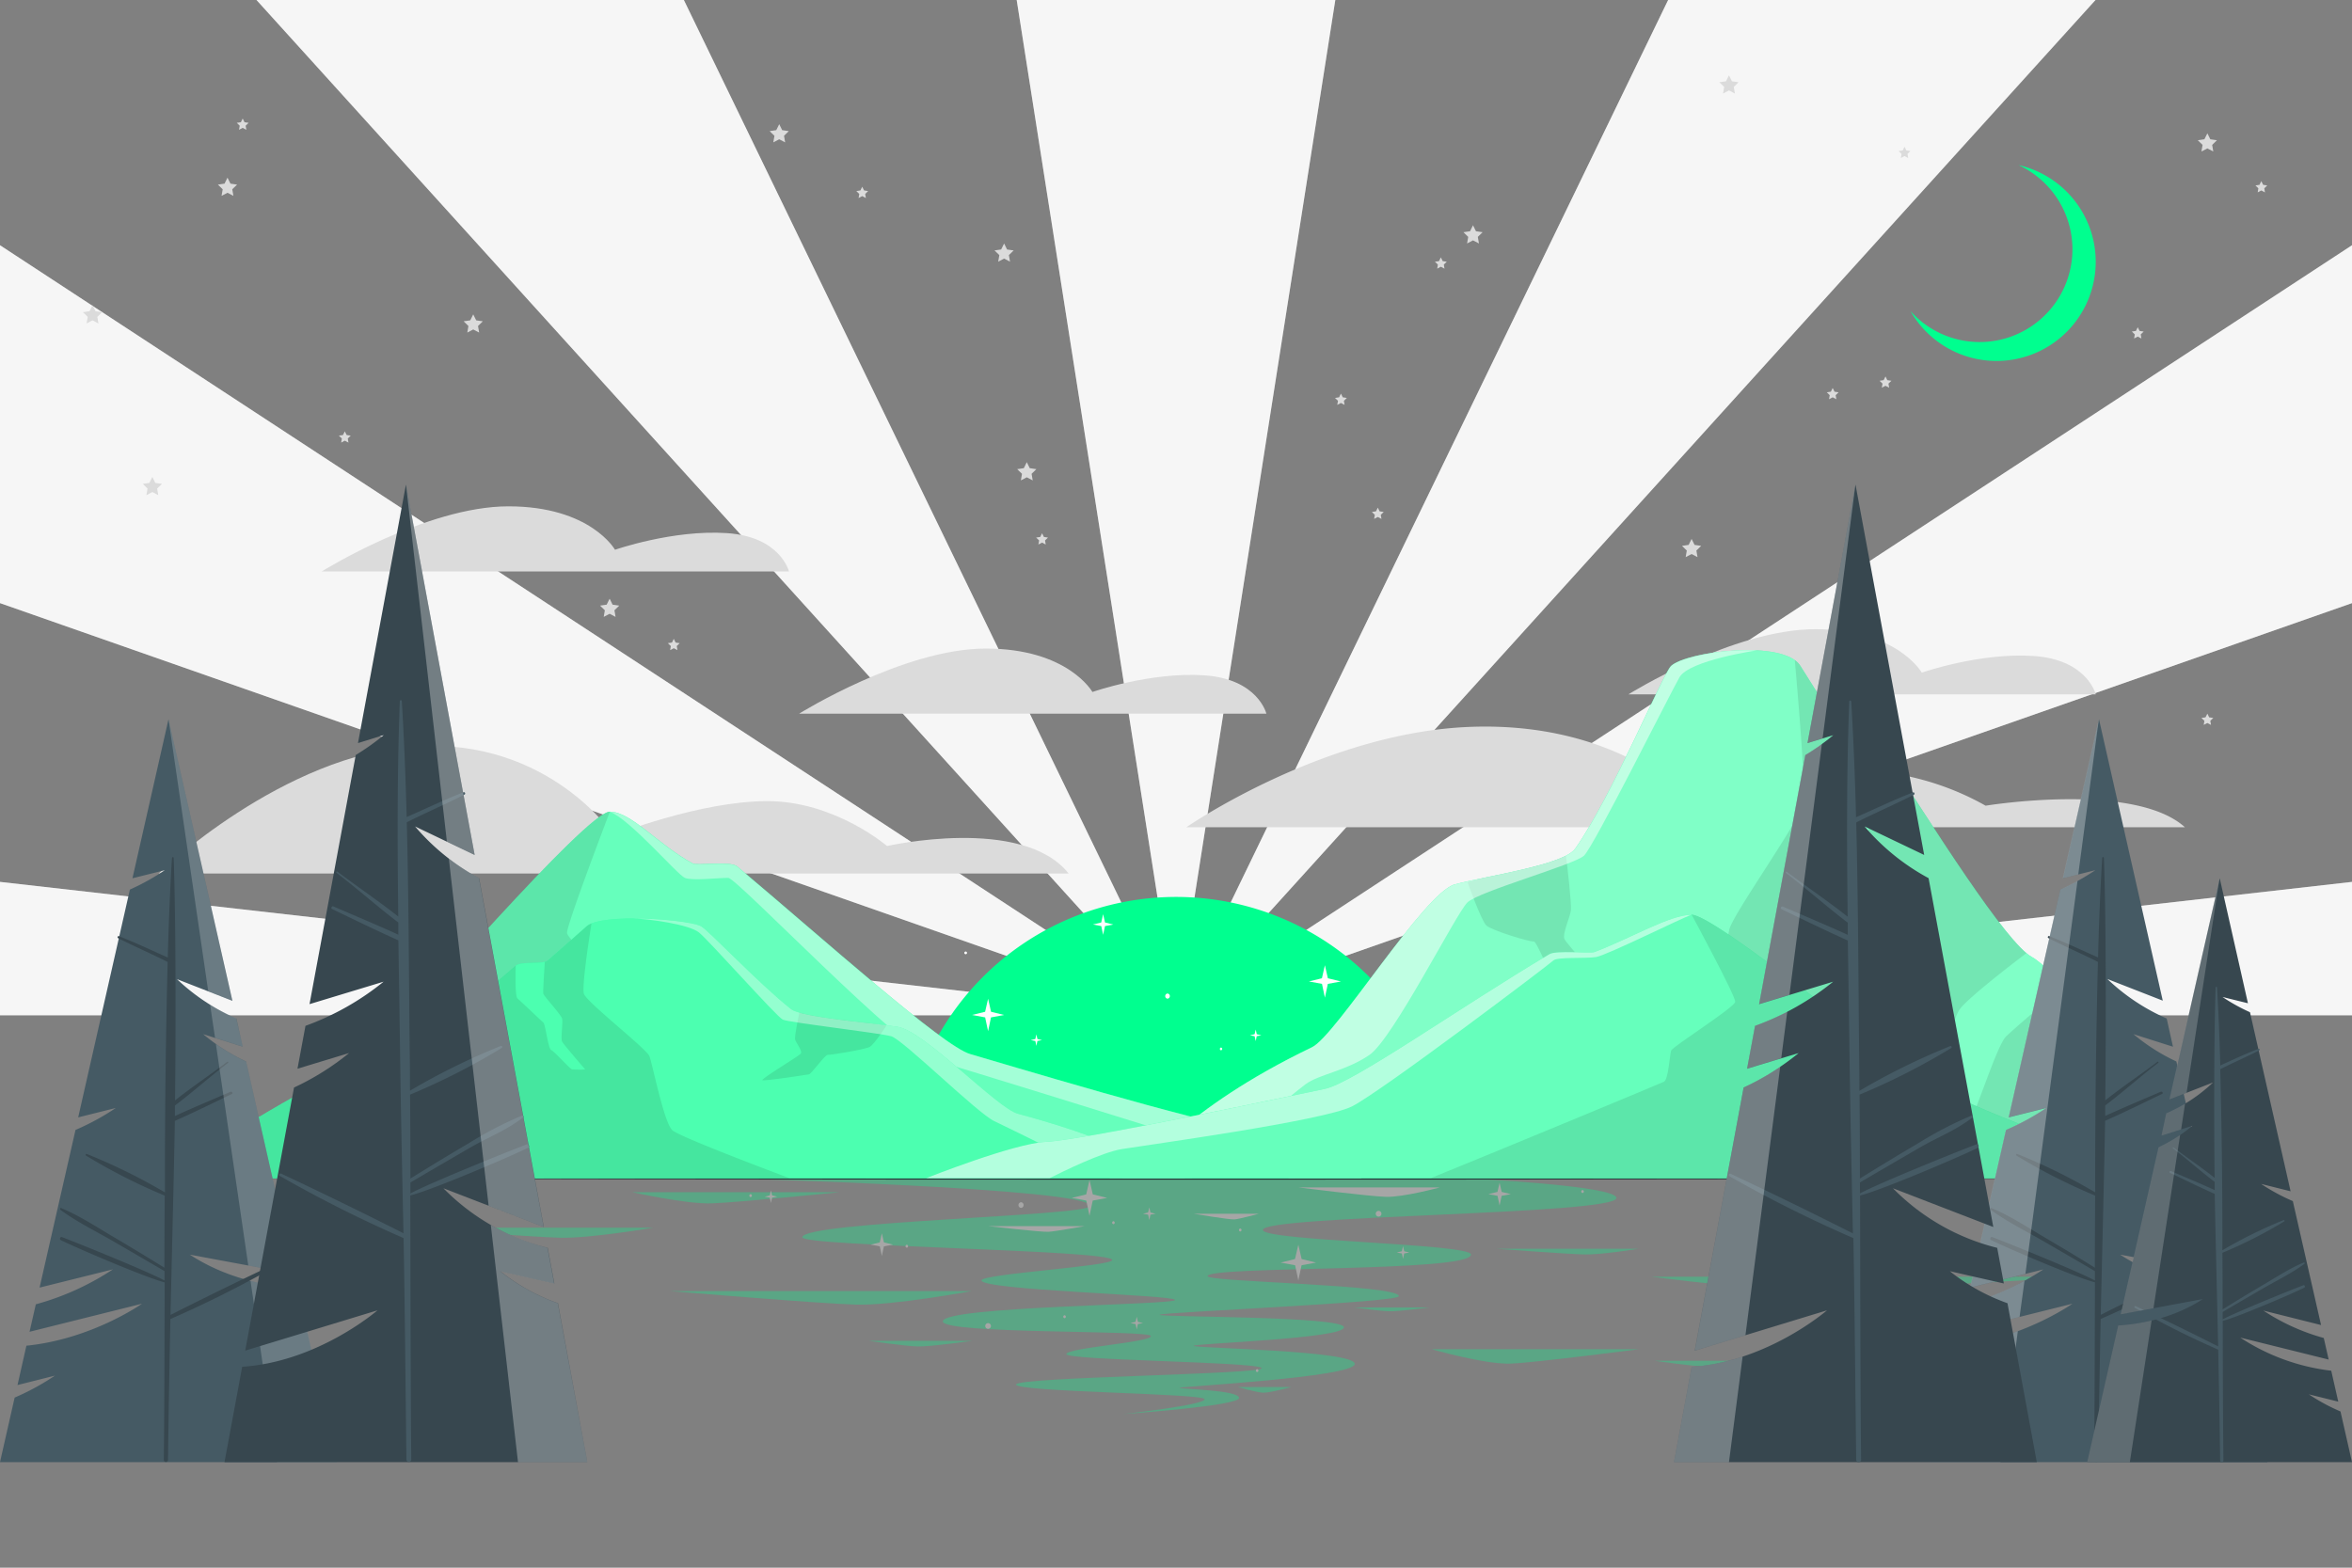 <svg xmlns="http://www.w3.org/2000/svg" viewBox="0 0 750 500"><rect x="0" y="0" width="750" height="500" fill="#808080" stroke="none"/><g id="freepik--background-complete--inject-81"><polygon points="425.8 0 375 323.81 324.2 0 425.8 0" style="fill:#a6a6a6"></polygon><polygon points="375 323.81 81.79 0 218.07 0 375 323.81" style="fill:#a6a6a6"></polygon><polygon points="375 323.81 0 192.36 0 78.22 375 323.81" style="fill:#a6a6a6"></polygon><polygon points="375 323.81 0 323.81 0 281.27 375 323.81" style="fill:#a6a6a6"></polygon><polygon points="750 281.27 750 323.81 375 323.81 750 281.27" style="fill:#a6a6a6"></polygon><polygon points="750 78.22 750 192.36 375 323.81 750 78.22" style="fill:#a6a6a6"></polygon><polygon points="668.21 0 375 323.81 531.93 0 668.21 0" style="fill:#a6a6a6"></polygon><g style="opacity:0.9"><polygon points="425.8 0 375 323.81 324.2 0 425.8 0" style="fill:#fff"></polygon><polygon points="375 323.81 81.79 0 218.07 0 375 323.81" style="fill:#fff"></polygon><polygon points="375 323.81 0 192.36 0 78.22 375 323.81" style="fill:#fff"></polygon><polygon points="375 323.81 0 323.81 0 281.27 375 323.81" style="fill:#fff"></polygon><polygon points="750 281.27 750 323.81 375 323.81 750 281.27" style="fill:#fff"></polygon><polygon points="750 78.22 750 192.36 375 323.81 750 78.22" style="fill:#fff"></polygon><polygon points="668.21 0 375 323.81 531.93 0 668.21 0" style="fill:#fff"></polygon></g><polygon points="150.9 100.26 149.96 102.17 147.84 102.48 149.37 103.97 149.01 106.07 150.9 105.08 152.79 106.07 152.43 103.97 153.96 102.48 151.85 102.17 150.9 100.26" style="fill:#dbdbdb"></polygon><polygon points="248.48 39.6 247.53 41.51 245.42 41.82 246.95 43.31 246.59 45.41 248.48 44.42 250.37 45.41 250.01 43.31 251.53 41.82 249.42 41.51 248.48 39.6" style="fill:#dbdbdb"></polygon><polygon points="194.4 190.94 193.45 192.85 191.34 193.16 192.87 194.65 192.51 196.75 194.4 195.76 196.29 196.75 195.93 194.65 197.46 193.16 195.34 192.85 194.4 190.94" style="fill:#dbdbdb"></polygon><polygon points="29.5 97.35 28.56 99.26 26.45 99.57 27.98 101.06 27.61 103.16 29.5 102.17 31.39 103.16 31.03 101.06 32.56 99.57 30.45 99.26 29.5 97.35" style="fill:#dbdbdb"></polygon><polygon points="48.58 152.11 47.64 154.02 45.53 154.33 47.05 155.82 46.69 157.92 48.58 156.93 50.47 157.92 50.11 155.82 51.64 154.33 49.53 154.02 48.58 152.11" style="fill:#dbdbdb"></polygon><polygon points="327.42 147.4 326.47 149.32 324.36 149.63 325.89 151.12 325.53 153.22 327.42 152.23 329.31 153.22 328.95 151.12 330.47 149.63 328.36 149.32 327.42 147.4" style="fill:#dbdbdb"></polygon><polygon points="551.33 24.01 550.38 25.93 548.27 26.23 549.8 27.72 549.44 29.83 551.33 28.84 553.22 29.83 552.86 27.72 554.38 26.23 552.27 25.93 551.33 24.01" style="fill:#dbdbdb"></polygon><polygon points="72.54 56.66 71.6 58.57 69.48 58.88 71.01 60.37 70.65 62.47 72.54 61.48 74.43 62.47 74.07 60.37 75.6 58.88 73.49 58.57 72.54 56.66" style="fill:#dbdbdb"></polygon><polygon points="469.71 71.84 468.77 73.75 466.65 74.06 468.18 75.55 467.82 77.65 469.71 76.66 471.6 77.65 471.24 75.55 472.77 74.06 470.65 73.75 469.71 71.84" style="fill:#dbdbdb"></polygon><polygon points="320.19 77.65 319.24 79.57 317.13 79.87 318.66 81.36 318.3 83.47 320.19 82.47 322.08 83.47 321.71 81.36 323.24 79.87 321.13 79.57 320.19 77.65" style="fill:#dbdbdb"></polygon><polygon points="539.41 171.88 538.47 173.79 536.35 174.1 537.88 175.59 537.52 177.69 539.41 176.7 541.3 177.69 540.94 175.59 542.47 174.1 540.36 173.79 539.41 171.88" style="fill:#dbdbdb"></polygon><polygon points="703.88 42.51 702.93 44.42 700.82 44.73 702.35 46.22 701.99 48.32 703.88 47.33 705.77 48.32 705.41 46.22 706.93 44.73 704.82 44.42 703.88 42.51" style="fill:#dbdbdb"></polygon><polygon points="607.31 46.8 606.73 47.98 605.42 48.17 606.37 49.09 606.14 50.39 607.31 49.78 608.48 50.39 608.25 49.09 609.2 48.17 607.89 47.98 607.31 46.8" style="fill:#dbdbdb"></polygon><polygon points="459.45 82.09 458.87 83.28 457.56 83.47 458.51 84.39 458.29 85.69 459.45 85.07 460.62 85.69 460.4 84.39 461.34 83.47 460.04 83.28 459.45 82.09" style="fill:#dbdbdb"></polygon><polygon points="274.94 59.56 274.36 60.74 273.06 60.94 274 61.86 273.78 63.16 274.94 62.54 276.11 63.16 275.89 61.86 276.83 60.94 275.53 60.74 274.94 59.56" style="fill:#dbdbdb"></polygon><polygon points="439.35 161.91 438.77 163.09 437.46 163.28 438.4 164.2 438.18 165.5 439.35 164.88 440.52 165.5 440.3 164.2 441.24 163.28 439.93 163.09 439.35 161.91" style="fill:#dbdbdb"></polygon><polygon points="584.4 123.75 583.82 124.93 582.52 125.12 583.46 126.04 583.24 127.34 584.4 126.72 585.57 127.34 585.35 126.04 586.29 125.12 584.99 124.93 584.4 123.75" style="fill:#dbdbdb"></polygon><polygon points="703.88 227.61 703.29 228.79 701.99 228.98 702.93 229.9 702.71 231.2 703.88 230.59 705.04 231.2 704.82 229.9 705.77 228.98 704.46 228.79 703.88 227.61" style="fill:#dbdbdb"></polygon><polygon points="109.95 137.57 109.37 138.75 108.06 138.94 109.01 139.86 108.79 141.16 109.95 140.55 111.12 141.16 110.9 139.86 111.84 138.94 110.54 138.75 109.95 137.57" style="fill:#dbdbdb"></polygon><polygon points="214.85 203.76 214.27 204.94 212.96 205.13 213.91 206.05 213.69 207.35 214.85 206.74 216.02 207.35 215.8 206.05 216.74 205.13 215.44 204.94 214.85 203.76" style="fill:#dbdbdb"></polygon><polygon points="332.29 170.08 331.71 171.26 330.4 171.45 331.35 172.37 331.12 173.67 332.29 173.06 333.46 173.67 333.24 172.37 334.18 171.45 332.88 171.26 332.29 170.08" style="fill:#dbdbdb"></polygon><polygon points="427.59 125.54 427.01 126.72 425.7 126.92 426.65 127.84 426.42 129.14 427.59 128.52 428.76 129.14 428.54 127.84 429.48 126.92 428.18 126.72 427.59 125.54" style="fill:#dbdbdb"></polygon><polygon points="601.24 120.06 600.65 121.25 599.35 121.44 600.29 122.36 600.07 123.66 601.24 123.04 602.41 123.66 602.18 122.36 603.13 121.44 601.82 121.25 601.24 120.06" style="fill:#dbdbdb"></polygon><polygon points="681.68 104.37 681.1 105.55 679.79 105.74 680.74 106.66 680.51 107.96 681.68 107.35 682.85 107.96 682.63 106.66 683.57 105.74 682.27 105.55 681.68 104.37" style="fill:#dbdbdb"></polygon><polygon points="77.39 37.8 76.81 38.99 75.5 39.17 76.44 40.1 76.22 41.4 77.39 40.78 78.56 41.4 78.33 40.1 79.28 39.17 77.97 38.99 77.39 37.8" style="fill:#dbdbdb"></polygon><polygon points="721.08 57.77 720.5 58.95 719.2 59.14 720.14 60.06 719.92 61.36 721.08 60.74 722.25 61.36 722.03 60.06 722.97 59.14 721.67 58.95 721.08 57.77" style="fill:#dbdbdb"></polygon><path d="M251.58,182.26h-149s33.3-20.77,59.53-20.77,34,13.85,34,13.85,18.51-6.46,35.66-5.31S251.58,182.26,251.58,182.26Z" style="fill:#dbdbdb"></path><path d="M403.82,227.62h-149s33.3-20.77,59.53-20.77,34,13.85,34,13.85,18.51-6.46,35.66-5.31S403.82,227.62,403.82,227.62Z" style="fill:#dbdbdb"></path><path d="M668.28,221.45h-149s33.3-20.77,59.53-20.77,34,13.85,34,13.85,18.51-6.46,35.66-5.31S668.28,221.45,668.28,221.45Z" style="fill:#dbdbdb"></path><path d="M340.78,278.61H50.56S90.31,240.42,132.82,238s62.85,28.38,62.85,28.38,27.42-10.87,49-10.87,38.2,14.32,38.2,14.32S326,260.05,340.78,278.61Z" style="fill:#dbdbdb"></path><path d="M696.72,263.84H378.31s43.6-30.16,90.25-32,68.95,22.41,68.95,22.41,30.09-8.59,53.75-8.59a87.6,87.6,0,0,1,41.91,11.31S680.5,249.18,696.72,263.84Z" style="fill:#dbdbdb"></path></g><g id="freepik--Moon--inject-81"><path d="M609.2,99.21a31.63,31.63,0,1,0,34.45-46.56A29.58,29.58,0,1,1,609.2,99.21Z" style="fill:#00FF8F"></path></g><g id="freepik--Sun--inject-81"><path d="M462.16,373.23c0,.85,0,1.71,0,2.56H287.88c0-.85,0-1.71,0-2.56a87.16,87.16,0,0,1,174.32,0Z" style="fill:#00FF8F"></path><polygon points="320.19 323.72 316.01 324.49 315.08 328.89 314.14 324.49 309.97 323.71 314.13 322.7 315.08 318.54 316.03 322.7 320.19 323.72" style="fill:#fff"></polygon><polygon points="427.59 313.03 423.42 313.8 422.48 318.2 421.55 313.8 417.38 313.02 421.53 312.01 422.48 307.85 423.43 312.01 427.59 313.03" style="fill:#fff"></polygon><path d="M307.93,303.48a.43.43,0,0,0,0,.86A.43.43,0,0,0,307.93,303.48Z" style="fill:#fff"></path><path d="M389.36,334.11a.44.44,0,0,0,0,.87A.44.44,0,0,0,389.36,334.11Z" style="fill:#fff"></path><polygon points="355.01 294.87 352.36 295.36 351.76 298.15 351.17 295.36 348.51 294.86 351.16 294.22 351.76 291.57 352.37 294.22 355.01 294.87" style="fill:#fff"></polygon><path d="M372.3,316.87a.83.83,0,0,0,0,1.65A.83.83,0,0,0,372.3,316.87Z" style="fill:#fff"></path><polygon points="332.29 331.74 330.81 332.01 330.48 333.58 330.14 332.01 328.66 331.74 330.14 331.38 330.48 329.9 330.81 331.38 332.29 331.74" style="fill:#fff"></polygon><polygon points="402.22 330.21 400.74 330.49 400.41 332.05 400.07 330.49 398.59 330.21 400.07 329.85 400.41 328.37 400.75 329.85 402.22 330.21" style="fill:#fff"></polygon></g><g id="freepik--Sea--inject-81"><g style="opacity:0.3"><path d="M232.26,375.79s115.63,3.21,115.36,8.84c-.15,3.21-91.78,4.95-91.78,10,0,2.93,98.81,4,98.81,7.24,0,2-41.67,4.42-41.67,6.5,0,3.15,61.31,4.62,61.71,6.23s-74.05,2-74.05,6.84c0,4.15,66.35,2.68,66.35,4.69s-26.94,3.75-26.94,5.76,60.25,2.41,62.24,4.42S324,439.17,324,441.58s60.11,2.82,60.11,4.69-26,4.74-26,4.74,37-2.59,37-5.14-18.58-2.81-19-3.22S432,439.3,432,435s-51.36-5-51.36-5.76,47.91-2.28,47.91-5.9-58.79-3.21-58.79-4,76.31-3.92,76.31-5.93c0-3.72-61-4.52-61-6.4,0-3.35,84-1.13,84-6.89,0-3.49-66.41-4.3-66.36-7.85.07-4.7,112.74-4.83,112.74-10.19,0-4-48.11-6.28-48.11-6.28H241.21" style="fill:#00FF8F"></path><path d="M477.27,398.29s22.3,1.67,27.87,1.81,17.26-1.81,17.26-1.81Z" style="fill:#00FF8F"></path><path d="M58.83,413s22.29,1.67,27.87,1.81S104,413,104,413Z" style="fill:#00FF8F"></path><path d="M130.93,391.55s38.26,3,47.82,3.22,29.6-3.22,29.6-3.22Z" style="fill:#00FF8F"></path><path d="M213.65,411.78s47.51,4,59.38,4.32,36.76-4.32,36.76-4.32Z" style="fill:#00FF8F"></path><path d="M522.7,430.31s-32.72,4.26-40.91,4.6-25.32-4.6-25.32-4.6Z" style="fill:#00FF8F"></path><path d="M414,378.72s22.29,2.81,27.87,3,17.25-3,17.25-3Z" style="fill:#fff"></path><path d="M267.74,380.24s-32.68,3.3-40.85,3.57-25.29-3.57-25.29-3.57Z" style="fill:#00FF8F"></path><path d="M665.13,407.19s-68.47,4.11-85.59,4.44-53-4.44-53-4.44Z" style="fill:#00FF8F"></path><path d="M277,427.63s11.67,1.74,15.76,1.81,17.34-1.81,17.34-1.81Z" style="fill:#00FF8F"></path><path d="M527.66,434s11.67,1.74,15.76,1.81S560.76,434,560.76,434Z" style="fill:#00FF8F"></path><path d="M394.72,442.38s6,1.75,8.12,1.81,8.94-1.81,8.94-1.81Z" style="fill:#00FF8F"></path><path d="M431.77,417s8.45,1.19,11.41,1.23S455.74,417,455.74,417Z" style="fill:#00FF8F"></path><path d="M345.87,391.06s-9.21,1.67-11.51,1.81-19.28-1.81-19.28-1.81Z" style="fill:#fff"></path><path d="M401.45,387.11s-6.23,1.68-7.78,1.81-13.05-1.81-13.05-1.81Z" style="fill:#fff"></path><polygon points="353.06 382.06 348.45 382.91 347.42 387.78 346.39 382.91 341.77 382.06 346.37 380.94 347.42 376.34 348.47 380.94 353.06 382.06" style="fill:#fff"></polygon><polygon points="419.65 402.69 415.04 403.54 414.01 408.41 412.98 403.54 408.36 402.69 412.95 401.56 414.01 396.97 415.06 401.56 419.65 402.69" style="fill:#fff"></polygon><path d="M395.49,391.82a.48.48,0,0,0,0,.95A.48.48,0,0,0,395.49,391.82Z" style="fill:#fff"></path><path d="M355.05,389.49a.48.48,0,0,0,0,.95A.48.48,0,0,0,355.05,389.49Z" style="fill:#fff"></path><path d="M339.46,419.48a.48.48,0,0,0,0,.95A.48.48,0,0,0,339.46,419.48Z" style="fill:#fff"></path><path d="M400.87,436.66a.48.48,0,0,0,0,.95A.48.48,0,0,0,400.87,436.66Z" style="fill:#fff"></path><path d="M289.16,397a.48.48,0,0,0,0,.95A.48.48,0,0,0,289.16,397Z" style="fill:#fff"></path><path d="M504.64,379.55a.48.48,0,0,0,0,.95A.48.48,0,0,0,504.64,379.55Z" style="fill:#fff"></path><path d="M239.36,380.86a.48.48,0,0,0,0,.95A.48.48,0,0,0,239.36,380.86Z" style="fill:#fff"></path><path d="M325.59,383.43a.92.92,0,0,0,0,1.83A.92.92,0,0,0,325.59,383.43Z" style="fill:#fff"></path><path d="M315.08,422a.91.91,0,0,0,0,1.82A.91.91,0,0,0,315.08,422Z" style="fill:#fff"></path><polygon points="481.77 380.86 478.84 381.4 478.18 384.5 477.53 381.4 474.59 380.86 477.51 380.15 478.18 377.23 478.85 380.15 481.77 380.86" style="fill:#fff"></polygon><polygon points="284.79 396.97 281.86 397.51 281.2 400.61 280.55 397.51 277.62 396.97 280.54 396.26 281.2 393.34 281.87 396.26 284.79 396.97" style="fill:#fff"></polygon><polygon points="449.4 399.48 447.76 399.78 447.39 401.51 447.03 399.78 445.39 399.48 447.02 399.08 447.39 397.45 447.77 399.08 449.4 399.48" style="fill:#fff"></polygon><path d="M439.6,386.2a.91.91,0,0,0,0,1.82A.91.91,0,0,0,439.6,386.2Z" style="fill:#fff"></path><polygon points="364.48 421.99 362.84 422.29 362.48 424.02 362.11 422.29 360.47 421.99 362.1 421.59 362.48 419.96 362.85 421.59 364.48 421.99" style="fill:#fff"></polygon><polygon points="247.84 381.67 246.2 381.98 245.84 383.7 245.47 381.98 243.83 381.67 245.46 381.27 245.84 379.64 246.21 381.27 247.84 381.67" style="fill:#fff"></polygon><polygon points="368.49 387.11 366.85 387.41 366.49 389.14 366.12 387.41 364.48 387.11 366.11 386.71 366.49 385.08 366.86 386.71 368.49 387.11" style="fill:#fff"></polygon></g><path d="M712.94,375.79c-216.51.61-459.37.61-675.88,0,216.51-.62,459.37-.61,675.88,0Z" style="fill:#263238"></path></g><g id="freepik--Mountains--inject-81"><path d="M711.66,375.79s-53-64.8-63.79-70.61c-8.23-4.43-31.37-41.39-48.14-67.22-2-3.12-9.76-.56-11.62-3.45-6.27-9.8-11.35-17.94-14-22.12-5.35-8.55-36.2-4.61-41.24,0-2.59,2.36-18.89,41.74-30.55,58.26-3.74,5.31-28.33,8.7-38.42,11.42C454.16,284.7,426,330.34,418.4,334c-41.88,20.14-52.23,38.13-60.56,41.79H711.66Z" style="fill:#00FF8F"></path><path d="M711.66,375.79s-53-64.8-63.79-70.61c-8.23-4.43-31.37-41.39-48.14-67.22-2-3.12-9.76-.56-11.62-3.45-6.27-9.8-11.35-17.94-14-22.12-5.35-8.55-36.2-4.61-41.24,0-2.59,2.36-18.89,41.74-30.55,58.26-3.74,5.31-28.33,8.7-38.42,11.42C454.16,284.7,426,330.34,418.4,334c-41.88,20.14-52.23,38.13-60.56,41.79H711.66Z" style="fill:#fff;opacity:0.5"></path><path d="M711.66,375.77v0l0,0Z" style="fill:#fff;opacity:0.5"></path><path d="M711.66,375.77v0Z" style="opacity:0.4"></path><path d="M711.66,375.77v0l0,0Z" style="opacity:0.2"></path><path d="M711.64,375.77H500.87c12.74-8.59,39.87-27.2,42.25-31.2,3.11-5.23,7.15-43.07,8.31-48.09s22.73-35,23.63-40.4-2.67-44.74-2.74-45.55h0s0,0,0,0a1,1,0,0,1,.23.17,2.61,2.61,0,0,1,.27.22l.25.21c.07.08.15.14.21.22a2.77,2.77,0,0,1,.24.25l.09.11a2.11,2.11,0,0,1,.19.23l.11.16c.06.1.12.17.18.27s.25.39.38.61.28.44.42.67.3.47.45.71l.48.76c2.85,4.53,7.15,11.4,12.25,19.36a1.63,1.63,0,0,0,.23.29,1.29,1.29,0,0,0,.24.23,2.13,2.13,0,0,0,.34.25,2,2,0,0,0,.29.15s.68,19,.54,20.65-6.38,13.72-6.75,16.33.56,12.68,0,14.83c-.35,1.25-6.57,14.43-8.21,17.65-.45.88,4.48.3,4.61.3.62,0,6.44-11.71,7.56-12.55s2.05-16.59,2.83-17.78,8.36-14.23,9.35-15.67.63-21.22.63-21.22c3.14,4.84,6.51,10.07,10,15.41.86,1.33,1.73,2.68,2.6,4l.88,1.35q1.19,1.85,2.4,3.69l3.27,5c.55.83,1.09,1.66,1.64,2.48l1.62,2.44,1.61,2.4c2.14,3.19,4.24,6.26,6.26,9.16l1.51,2.14c3.83,5.41,7.36,10.08,10.32,13.51.49.55,1,1.08,1.41,1.57.31.34.62.66.91,1l.54.54c.52.51,1,1,1.49,1.36,0,0-18.58,14-21.33,18s-9.42,29.23-11.57,32.13-16.43,14.51-15.84,15.45,27-4.72,30-10.17,9.35-26.1,12.3-28.9c2.25-2.15,13-11.51,18.8-15.95C683.35,340.5,710.58,374.84,711.64,375.77Z" style="opacity:0.1"></path><path d="M512.67,316.75c-.82.64-15.91-3.53-16.82-3.81S490,300,489.08,300.27s-13.44-3.48-15.12-5.1-6-13.82-6-13.82h0l4.11-1.13c9.33-1.94,21.46-4.27,27.3-7.3.33,2.63,1.83,15.48,1.55,17.49-.32,2.25-2.79,7.46-2.05,9.11S513.49,316.12,512.67,316.75Z" style="opacity:0.1"></path><path d="M560.27,207.43s-21.62,3.15-24.72,8.58-27.35,54-30.45,56.9-33.53,11.37-37.18,14.92-23.69,43.46-31.24,48.63-16.06,6.14-20.39,9.36c-4,2.94-31.54,26-36.24,29.95H357.84c8.33-3.66,18.68-21.65,60.56-41.79,7.58-3.64,35.76-49.28,45.52-51.91,10.09-2.72,34.68-6.11,38.42-11.42,11.66-16.52,28-55.9,30.55-58.27C536.06,209.49,549.44,206.85,560.27,207.43Z" style="fill:#fff;opacity:0.5"></path><path d="M434.24,375.77s-27.39-15.44-37.5-16.12c-12-.8-80.34-21.52-87.33-23.48-8.76-2.45-46.71-36.62-74.34-59.83-2.14-1.8-12.79-.21-14.09-.9-11.14-6-19.67-16.56-26.52-16.56-7.45,0-64.59,66.5-70.54,72.1S85.77,356.75,75.8,358.8s-37.46,17-37.46,17Z" style="fill:#00FF8F"></path><path d="M434.24,375.77s-27.39-15.44-37.5-16.12c-12-.8-80.34-21.52-87.33-23.48-8.76-2.45-46.71-36.62-74.34-59.83-2.14-1.8-12.79-.21-14.09-.9-11.14-6-19.67-16.56-26.52-16.56-7.45,0-64.59,66.5-70.54,72.1S85.77,356.75,75.8,358.8s-37.46,17-37.46,17Z" style="fill:#fff;opacity:0.4"></path><path d="M203.13,333c-1.38-.93-1.82-11.81-2.24-13.78S181,300,180.81,297.55s13.66-38.67,13.66-38.67c-7.46,0-64.6,66.51-70.55,72.1-.37.34-.85.75-1.41,1.21l-.92.72c-1.14.88-2.54,1.89-4.14,3l-1.42,1c-.74.51-1.49,1-2.29,1.54l-1.62,1.07c-.82.54-1.67,1.09-2.54,1.64-.58.38-1.17.75-1.77,1.12-1.78,1.12-3.63,2.27-5.51,3.39a205.32,205.32,0,0,1-19.63,10.66l-1.48.64c-.47.21-.94.39-1.38.57-.67.27-1.31.5-1.89.69l-1.12.35-1,.24c-.63.12-1.31.31-2.06.53-.38.1-.77.23-1.17.36s-.82.27-1.24.43l-1.32.47-1.37.53c-.93.37-1.9.77-2.9,1.19s-2,.87-3,1.33l-2.34,1.06-.79.37L58,365.8l-.78.37-1.57.76c-9.08,4.37-17.3,8.84-17.3,8.84H276.2C252.26,362,204.14,333.69,203.13,333Zm-54.39-3.26c-.78-.22-6-6.06-6.69-6.27s-2.29-4.8-1.9-5a27,27,0,0,1,3.18-1.23c.38-.05,2.47,2.83,2.85,2.83s7.58,0,8.28.43,6.19,8.53,6,9.26C160.14,330.69,149.5,330,148.74,329.74Z" style="opacity:0.1"></path><path d="M434.22,375.76c-.34-.14-23.27,0-23.27,0-3.88-3.9-12.15-9.55-15.46-10.22-5.49-1.11-24.38-4.83-30.1-6.62s-56.33-17.55-67.06-20.65S235,280.08,232.26,280s-11.41,1-13.85,0-17.5-18.74-23.94-21.07c6.85,0,15.38,10.6,26.51,16.56,1.3.69,12-.9,14.09.9,27.63,23.21,65.58,57.38,74.34,59.83,7,2,75.37,22.68,87.33,23.48C406.69,360.32,433.39,375.29,434.22,375.76Z" style="fill:#fff;opacity:0.4"></path><path d="M51.64,375.79s36-24,55.1-32.73c3.41-1.56,13.8-1.58,15.24-2,7.27-2.18,27.71-20.36,42.51-33.07,1.79-1.53,8.62-.27,10.26-1.7,5.54-4.82,10-8.82,12.34-10.88,4.73-4.2,32-2.26,36.42,0,2.28,1.16,18.44,18.32,28.73,26.45,3.31,2.61,25,4.28,33.93,5.62,8.61,1.29,31.73,26,38.42,27.75,37,9.91,46.12,18.76,53.47,20.56H51.64Z" style="fill:#00FF8F"></path><path d="M51.64,375.79s36-24,55.1-32.73c3.41-1.56,13.8-1.58,15.24-2,7.27-2.18,27.71-20.36,42.51-33.07,1.79-1.53,8.62-.27,10.26-1.7,5.54-4.82,10-8.82,12.34-10.88,4.73-4.2,32-2.26,36.42,0,2.28,1.16,18.44,18.32,28.73,26.45,3.31,2.61,25,4.28,33.93,5.62,8.61,1.29,31.73,26,38.42,27.75,37,9.91,46.12,18.76,53.47,20.56H51.64Z" style="fill:#fff;opacity:0.3"></path><path d="M51.64,375.78h0Z" style="fill:#fff;opacity:0.3"></path><path d="M51.64,375.78h0Z" style="fill:#37474f"></path><path d="M51.64,375.78h0Z" style="opacity:0.4"></path><path d="M51.64,375.78h0Z" style="opacity:0.2"></path><path d="M251.77,375.78H51.66l.06,0,.25-.16.3-.21c4.89-3.24,36.88-24.3,54.47-32.31,7.6,3.41,20.86,9.58,22.49,10.45,2.6,1.38,8.23,11.54,10.87,14.22s25.91,5.46,26.43,5-12.09-6.17-14-7.6-7.8-13.85-10.22-15.81-18.83-8.86-18.83-8.86c.41-.19.85-.41,1.32-.67l.47-.26.47-.28.34-.2,1.24-.77c1.26-.81,2.64-1.76,4.11-2.84.21-.15.42-.3.63-.47,1.39-1,2.85-2.14,4.37-3.34.45-.34.89-.69,1.34-1.05l1.89-1.52,2.22-1.81,1.41-1.17,1.42-1.19q.72-.58,1.44-1.2l1.44-1.21,2.9-2.46,2.12-1.82.77-.66c.77-.65,1.54-1.32,2.29-2l3-2.61,4.38-3.77,1.4-1.2s-.33,9.73.55,10.44,7.57,7.11,8.26,7.7,1.51,8.34,2.5,8.75,6.12,6.18,6.67,6.18c.12,0,4.47.28,4.07-.15-1.44-1.59-6.94-8.07-7.24-8.68-.53-1.06.29-6,0-7.3s-5.82-7.21-6-8,.48-10.15.48-10.15l.25-.08a1.34,1.34,0,0,0,.3-.12l.22-.11a1,1,0,0,0,.2-.15q1.69-1.47,3.24-2.83l2.22-1.95.69-.61.67-.59,1.33-1.18c.25-.22.5-.43.73-.65s.47-.41.69-.61.44-.38.64-.57l.12-.1.49-.43.42-.37.39-.35.37-.33.18-.16.16-.14.16-.13.1-.08.17-.12.07-.05.21-.12.19-.11.23-.11.23-.1a1.21,1.21,0,0,1,.2-.09l0,0h0c-.06.4-3.21,19.77-2.42,22.4s19.85,17.42,20.87,19.88,4.59,21.09,7.34,23.66C216.57,362.4,240.53,371.55,251.77,375.78Z" style="opacity:0.1"></path><path d="M243.13,344.52c.72.32,14.05-1.73,14.84-1.87s5.14-6.35,6-6.23,11.87-1.71,13.35-2.51,5.34-6.8,5.34-6.8h0l-3.63-.55c-8.24-1-19-2.1-24.12-3.59-.28,1.29-1.61,7.61-1.36,8.6s2.46,3.67,1.81,4.48S242.4,344.21,243.13,344.52Z" style="opacity:0.1"></path><path d="M378.06,375.78h-24c-.93-.37-31.7-15.74-37-18.2s-29.13-26-32.86-27.07-32.6-4.37-34.59-5.31S226,299.87,222.85,297.37s-15.6-4.3-21.12-4.44c9,0,19.2,1.17,21.78,2.47,2.28,1.16,18.44,18.32,28.73,26.45,3.31,2.61,25,4.28,33.93,5.61,8.61,1.3,31.73,26,38.42,27.76C361.57,365.13,370.71,374,378.06,375.78Z" style="fill:#fff;opacity:0.4"></path><path d="M295.34,375.77s27.88-11.09,38.18-11.58c12.17-.58,81.78-15.47,88.89-16.88,8.91-1.76,43.55-26.32,71.68-43,2.17-1.29,13-.15,14.33-.65,11.34-4.28,24-11.9,31-11.9,7.58,0,65.75,47.8,71.8,51.82s38.84,18.53,49,20,38.13,12.19,38.13,12.19Z" style="fill:#00FF8F"></path><path d="M295.34,375.77s27.88-11.09,38.18-11.58c12.17-.58,81.78-15.47,88.89-16.88,8.91-1.76,43.55-26.32,71.68-43,2.17-1.29,13-.15,14.33-.65,11.34-4.28,24-11.9,31-11.9,7.58,0,65.75,47.8,71.8,51.82s38.84,18.53,49,20,38.13,12.19,38.13,12.19Z" style="fill:#fff;opacity:0.4"></path><path d="M456.22,375.77H698.34s-8.37-3.2-17.62-6.35l-1.59-.54-.8-.27-1.6-.53-.8-.26-2.38-.76c-1-.33-2.09-.66-3.11-1s-2-.59-2.94-.85l-1.4-.38-1.34-.34-1.26-.31c-.41-.1-.81-.18-1.19-.26-.77-.16-1.47-.29-2.1-.38-.32-.05-.66-.1-1-.17l-1.14-.25c-.6-.14-1.24-.31-1.92-.5-.46-.13-.93-.26-1.41-.41s-1-.3-1.5-.46c-5.67-1.81-13-4.68-20-7.66-1.91-.81-3.79-1.63-5.61-2.44l-1.8-.8-2.59-1.18-1.65-.77c-.8-.37-1.58-.74-2.32-1.11-.5-.23-1-.47-1.45-.7-1.62-.8-3-1.52-4.22-2.16l-.93-.52c-.57-.33-1.06-.62-1.44-.87-6.05-4-64.22-51.82-71.81-51.82,0,0,14.07,26,13.9,27.8s-20,14.25-20.43,15.57-.88,9.24-2.28,9.91C529.57,345.53,480.59,365.87,456.22,375.77Zm117.83-33.08c-.21-.52,5.38-6.35,6.09-6.65s8-.31,8.42-.31,2.52-2.07,2.91-2,2.84.73,3.23.88-1.18,3.48-1.93,3.61-6,4.35-6.81,4.5S574.35,343.38,574.05,342.69Z" style="opacity:0.1"></path><path d="M539.41,291.76c-2.56.71-27,12.93-30.47,13.48s-12.41-.11-13.63,1.11-55,41.9-64.2,46.53-65.6,12.33-73.27,13.59c-6.47,1-19.29,7.36-23.14,9.3H295.34s27.88-11.09,38.18-11.58c12.17-.58,81.78-15.47,88.89-16.88,8.91-1.76,43.55-26.32,71.68-43,2.17-1.29,13-.15,14.33-.65C519.75,299.38,532.44,291.77,539.41,291.76Z" style="fill:#fff;opacity:0.5"></path></g><g id="freepik--Trees--inject-81"><path d="M0,466.34H107.43L94.85,410.87c-10.14-.66-22.88-3.25-34.31-10.71l33.29,6.19-15.36-67.8a62.3,62.3,0,0,1-13.67-8.71l12.59,4-2-9a65.15,65.15,0,0,1-18.94-12.54l17.66,6.9L53.73,229.41,42.24,280.12l10.32-2.58a75,75,0,0,1-11.14,6.18L24.93,356.38l12-3a78.42,78.42,0,0,1-12.85,7L12.62,410.67,36,404.85A85.15,85.15,0,0,1,11.42,416l-2,8.76,35.86-8.95S29.37,427.09,8.42,429.2L5.58,441.75l11.93-3a78.61,78.61,0,0,1-12.84,7Z" style="fill:#455a64"></path><path d="M19.77,394.56c5.94,2.27,28,11.23,32.7,13.85,0-1,0-2,0-3q-8-4.68-16-9.31c-5.72-3.33-11.86-6.3-17.18-10.21-.26-.2-.12-.73.24-.58,5.87,2.45,11.33,6.07,16.81,9.29s10.76,6.44,16.09,9.73q0-11.49.1-23a181.21,181.21,0,0,1-25.08-12.75c-.28-.16-.1-.67.22-.53A184.42,184.42,0,0,1,52.6,380.31c0-4-.13-34.66.86-73.5-5.22-2.63-10.59-4.95-15.81-7.6-.34-.17-.1-.77.27-.63,5.29,2.07,10.39,4.52,15.58,6.8.29-10.58.69-21.16,1.34-31.73a.27.27,0,0,1,.54,0c.73,19.65.67,57.66.43,77.32,5.4-4.31,11.17-8.13,16.67-12.32.21-.16.42.2.21.36-5.75,4.38-11.14,9.23-16.91,13.59,0,1.11,0,2.23,0,3.34,5.86-2.68,11.81-5.18,17.74-7.72.46-.19.87.47.4.7-6,2.89-12,5.84-18.16,8.57-.14,9.74-1,44.88-1.39,61.89q16.61-8.4,33.44-16.33c.43-.21.8.4.38.64a350.9,350.9,0,0,1-33.85,17c-.3,14.13-.59,30.88-.77,45a.67.67,0,0,1-1.33,0c.19-18,.22-38.67.27-56.69-5.83-1.44-27.88-10.88-33.11-13.47C18.82,395.28,19.2,394.34,19.77,394.56Z" style="fill:#37474f"></path><g style="opacity:0.2"><polygon points="74.07 319.15 66.4 316.15 53.73 229.41 74.07 319.15" style="fill:#fff"></polygon><path d="M77.39,333.82,68.57,331,67,320.43a70,70,0,0,0,8.33,4.36Z" style="fill:#fff"></path><path d="M93.83,406.35l-14.66-2.73L68.85,333a62.92,62.92,0,0,0,9.62,5.59Z" style="fill:#fff"></path><path d="M107.43,466.34H88.33l-8.44-57.82a81.48,81.48,0,0,0,15,2.35Z" style="fill:#fff"></path></g><path d="M615.54,466.34H723L710.4,410.87c-10.15-.66-22.89-3.25-34.32-10.71l33.29,6.19L694,338.55a62.13,62.13,0,0,1-13.68-8.71l12.59,4-2-9A65.19,65.19,0,0,1,672,312.25l17.66,6.9-20.34-89.74-11.49,50.71,10.32-2.58A75,75,0,0,1,657,283.72l-16.48,72.66,12-3a78.84,78.84,0,0,1-12.86,7l-11.42,50.31,23.34-5.82A85,85,0,0,1,627,416l-2,8.76,35.85-8.95S644.91,427.09,624,429.2l-2.84,12.55,11.93-3a78.61,78.61,0,0,1-12.84,7Z" style="fill:#455a64"></path><path d="M635.31,394.56c5.94,2.27,28,11.23,32.71,13.85,0-1,0-2,0-3q-8-4.68-16-9.31c-5.72-3.33-11.85-6.3-17.18-10.21-.26-.2-.12-.73.24-.58,5.88,2.45,11.33,6.07,16.81,9.29S662.7,401,668,404.32c0-7.66.05-15.32.1-23a181.78,181.78,0,0,1-25.08-12.75c-.28-.16-.09-.67.22-.53a184.42,184.42,0,0,1,24.87,12.25c0-4-.12-34.66.87-73.5-5.22-2.63-10.6-4.95-15.81-7.6-.35-.17-.1-.77.26-.63,5.29,2.07,10.39,4.52,15.59,6.8.28-10.58.68-21.16,1.33-31.73a.27.27,0,0,1,.54,0c.74,19.65.68,57.66.43,77.32,5.4-4.31,11.17-8.13,16.67-12.32.21-.16.42.2.21.36-5.75,4.38-11.13,9.23-16.9,13.59,0,1.11,0,2.23,0,3.34,5.86-2.68,11.81-5.18,17.73-7.72.46-.19.88.47.4.7-6,2.89-12,5.84-18.16,8.57-.14,9.74-1,44.88-1.39,61.89q16.61-8.4,33.45-16.33c.42-.21.79.4.37.64a349.58,349.58,0,0,1-33.84,17c-.3,14.13-.6,30.88-.78,45a.67.67,0,0,1-1.33,0c.2-18,.23-38.67.28-56.69-5.84-1.44-27.89-10.88-33.12-13.47C634.36,395.28,634.74,394.34,635.31,394.56Z" style="fill:#37474f"></path><g style="opacity:0.3"><path d="M624,429.2a79.2,79.2,0,0,0,19.44-4.63l-5.54,41.77H615.54l4.67-20.61a78.61,78.61,0,0,0,12.84-7l-11.93,3Z" style="fill:#fff"></path><path d="M627,416a88.63,88.63,0,0,0,18.57-7.49L644,420l-19,4.75Z" style="fill:#fff"></path><path d="M657,283.72c2.08-1,3.92-1.9,5.47-2.75l-16.61,125.3-17.66,4.4,11.42-50.31a78.84,78.84,0,0,0,12.86-7l-12,3Z" style="fill:#fff"></path><polygon points="669.27 229.41 662.71 278.89 657.78 280.12 669.27 229.41" style="fill:#fff"></polygon></g><path d="M649.49,466.34H533.8l5.65-30.42c24.24-1.58,43.14-18,43.14-18l-42.18,12.87L556,346.86a84,84,0,0,0,17.56-11l-16.46,5,2.54-13.68a85.75,85.75,0,0,0,24.92-14.08l-23.63,7.18,14.74-79.46a74.14,74.14,0,0,0,8.93-6.34L576.37,237l15.3-82.47,21.91,118.15-19-9.09a71,71,0,0,0,20.4,16.49v0l20.64,111.26-32-12.35a70.37,70.37,0,0,0,33.24,19l2.12,11.36-17.22-3.91a63.48,63.48,0,0,0,18.38,10.21Z" style="fill:#37474f"></path><path d="M630.15,365c-6.91,2.64-31.52,12.59-37.06,15.64,0-1.17,0-2.34,0-3.5,6.18-3.64,12.39-7.24,18.59-10.85,6.65-3.87,11.08-5.26,17.28-9.82.3-.22.14-.85-.28-.67a120.07,120.07,0,0,0-16.85,8.74c-6.3,3.7-12.53,7.5-18.75,11.34q0-13.38-.11-26.76a212.56,212.56,0,0,0,29.21-14.85c.32-.19.11-.78-.26-.63a214.34,214.34,0,0,0-29,14.28c0-4.64-.05-9.28-.1-13.92-.25-23.88-.3-47.8-.91-71.69,6.08-3.07,12.34-5.77,18.41-8.85.4-.2.12-.9-.3-.73-6.17,2.4-12.11,5.26-18.16,7.91-.33-12.32-.8-24.64-1.55-36.95a.32.32,0,0,0-.63,0c-.86,22.88-.78,45.79-.5,68.69-6.29-5-13-9.47-19.41-14.34-.25-.19-.49.23-.25.41,6.7,5.1,13,10.75,19.69,15.83,0,1.3,0,2.59,0,3.88-6.83-3.12-13.76-6-20.66-9-.54-.23-1,.54-.47.81,7,3.37,14,6.8,21.15,10,.16,11.34.36,22.68.5,34,.26,19.81.7,39.61,1.12,59.42q-19.33-9.78-38.95-19c-.5-.24-.93.46-.44.74A406.59,406.59,0,0,0,591,394.89c.35,16.46.69,54.24.9,70.7a.78.78,0,0,0,1.56,0c-.23-21-.27-63.31-.32-84.3,6.79-1.68,31.44-12.19,37.54-15.2C631.26,365.78,630.82,364.69,630.15,365Z" style="fill:#455a64"></path><g style="opacity:0.3"><path d="M539.45,435.92a65.9,65.9,0,0,0,16.23-3.24l-4.35,33.66H533.8Z" style="fill:#fff"></path><path d="M556,346.86a91.35,91.35,0,0,0,11.67-6.64l-11.08,85.62-16.16,4.93Z" style="fill:#fff"></path><path d="M559.62,327.16a82,82,0,0,0,10.3-4.52L568,337.52l-10.91,3.32Z" style="fill:#fff"></path><path d="M575.65,240.8c2.11-1.31,3.9-2.53,5.31-3.54l-10.35,80.05-9.7,2.95Z" style="fill:#fff"></path><polygon points="591.67 154.5 581.19 235.5 576.37 236.97 591.67 154.5" style="fill:#fff"></polygon></g><path d="M750,466.34H665.56l9.89-43.59c8-.52,18-2.56,27-8.43l-26.17,4.87,12.07-53.29a49,49,0,0,0,10.75-6.84l-9.89,3.13,1.59-7.1a51.28,51.28,0,0,0,14.89-9.85l-13.87,5.42,16-70.54,9,39.86-8.11-2a59,59,0,0,0,8.76,4.86l12.95,57.11-9.4-2.35a62.34,62.34,0,0,0,10.11,5.48l9,39.53L721.74,418A67.28,67.28,0,0,0,741,426.74l1.56,6.88-28.18-7a67,67,0,0,0,29,10.56l2.24,9.86-9.38-2.33a61.19,61.19,0,0,0,10.09,5.46Z" style="fill:#37474f"></path><path d="M734.46,409.93c-4.67,1.78-22,8.82-25.7,10.88,0-.79,0-1.58,0-2.37q6.25-3.68,12.54-7.32c4.49-2.61,9.32-4.94,13.5-8,.21-.15.1-.57-.19-.45-4.61,1.92-8.9,4.77-13.21,7.29s-8.45,5.07-12.65,7.66q0-9-.07-18.06a144.78,144.78,0,0,0,19.71-10c.22-.13.07-.53-.18-.43a145.19,145.19,0,0,0-19.54,9.64c0-3.13.1-27.24-.68-57.77,4.1-2.07,8.33-3.9,12.43-6,.26-.13.08-.6-.21-.49C716,336.11,712,338,708,339.83c-.22-8.32-.54-16.63-1.05-24.93a.22.22,0,0,0-.43,0c-.57,15.44-.52,45.31-.33,60.77-4.25-3.4-8.78-6.4-13.11-9.69-.16-.12-.33.16-.16.29,4.52,3.44,8.75,7.25,13.29,10.68l0,2.62c-4.61-2.11-9.28-4.07-13.94-6.06-.36-.16-.69.36-.32.54,4.75,2.28,9.47,4.59,14.28,6.74.11,7.66.8,35.28,1.09,48.64q-13-6.6-26.29-12.84c-.33-.15-.62.32-.29.51a276.52,276.52,0,0,0,26.6,13.36c.24,11.11.47,24.27.61,35.38a.53.53,0,0,0,1.05,0c-.16-14.17-.18-30.39-.22-44.56,4.59-1.13,21.91-8.55,26-10.58C735.21,410.49,734.91,409.75,734.46,409.93Z" style="fill:#455a64"></path><g style="opacity:0.2"><path d="M675.45,422.75a63,63,0,0,0,10.65-1.58l-6.94,45.17h-13.6Z" style="fill:#fff"></path><path d="M688.32,365.9a50.38,50.38,0,0,0,6.87-3.9l-8.49,55.24-10.45,1.95Z" style="fill:#fff"></path><path d="M690.77,355.09a57,57,0,0,0,6-3.07l-1.25,8.18-6.29,2Z" style="fill:#fff"></path><polygon points="707.77 280.12 697.26 348.52 691.79 350.66 707.77 280.12" style="fill:#fff"></polygon></g><path d="M187.27,466.34H71.59l5.64-30.42c24.24-1.58,43.14-18,43.14-18L78.19,430.77l15.57-83.91a83.68,83.68,0,0,0,17.56-11l-16.46,5,2.55-13.68a85.79,85.79,0,0,0,24.91-14.08L98.7,320.26l14.74-79.46a74.45,74.45,0,0,0,8.92-6.34L114.15,237l15.3-82.47,21.91,118.15-19-9.09a70.86,70.86,0,0,0,20.41,16.49v0l20.63,111.26-32-12.35a70.32,70.32,0,0,0,33.24,19l2.12,11.36-17.23-3.91a63.48,63.48,0,0,0,18.38,10.21Z" style="fill:#37474f"></path><path d="M167.94,365c-6.92,2.64-31.53,12.59-37.06,15.64,0-1.17,0-2.34,0-3.5,6.18-3.64,12.39-7.24,18.59-10.85,6.66-3.87,11.08-5.26,17.28-9.82.31-.22.14-.85-.28-.67a120.07,120.07,0,0,0-16.85,8.74c-6.3,3.7-12.53,7.5-18.74,11.34q0-13.38-.12-26.76A213.24,213.24,0,0,0,160,334.22c.32-.19.1-.78-.27-.63a214.92,214.92,0,0,0-29,14.28c0-4.64,0-9.28-.1-13.92-.25-23.88-.3-47.8-.91-71.69,6.08-3.07,12.34-5.77,18.42-8.85.39-.2.12-.9-.31-.73-6.17,2.4-12.1,5.26-18.15,7.91-.33-12.32-.8-24.64-1.55-36.95a.32.32,0,0,0-.64,0c-.85,22.88-.78,45.79-.49,68.69-6.3-5-13-9.47-19.42-14.34-.25-.19-.49.23-.25.41,6.7,5.1,13,10.75,19.69,15.83,0,1.3,0,2.59,0,3.88-6.83-3.12-13.76-6-20.66-9-.54-.23-1,.54-.47.81,7,3.37,14,6.8,21.15,10,.17,11.34.36,22.68.51,34,.25,19.81.69,39.61,1.11,59.42q-19.32-9.78-38.95-19c-.49-.24-.93.46-.43.74a405.29,405.29,0,0,0,39.41,19.8c.35,16.46.7,54.24.91,70.7a.78.78,0,0,0,1.55,0c-.23-21-.26-63.31-.32-84.3,6.79-1.68,31.44-12.19,37.54-15.2C169.05,365.78,168.6,364.69,167.94,365Z" style="fill:#455a64"></path><g style="opacity:0.3"><polygon points="151.35 272.65 142.5 268.42 129.45 154.5 151.35 272.65" style="fill:#fff"></polygon><path d="M173.36,391.33l-17.55-6.77L143.12,273.83a73,73,0,0,0,9.6,6.22v0Z" style="fill:#fff"></path><path d="M187.27,466.34H165.18l-8.67-75.63A74.25,74.25,0,0,0,174.59,398l2.12,11.36-17.22-3.91a63.48,63.48,0,0,0,18.38,10.21Z" style="fill:#fff"></path></g></g></svg>
